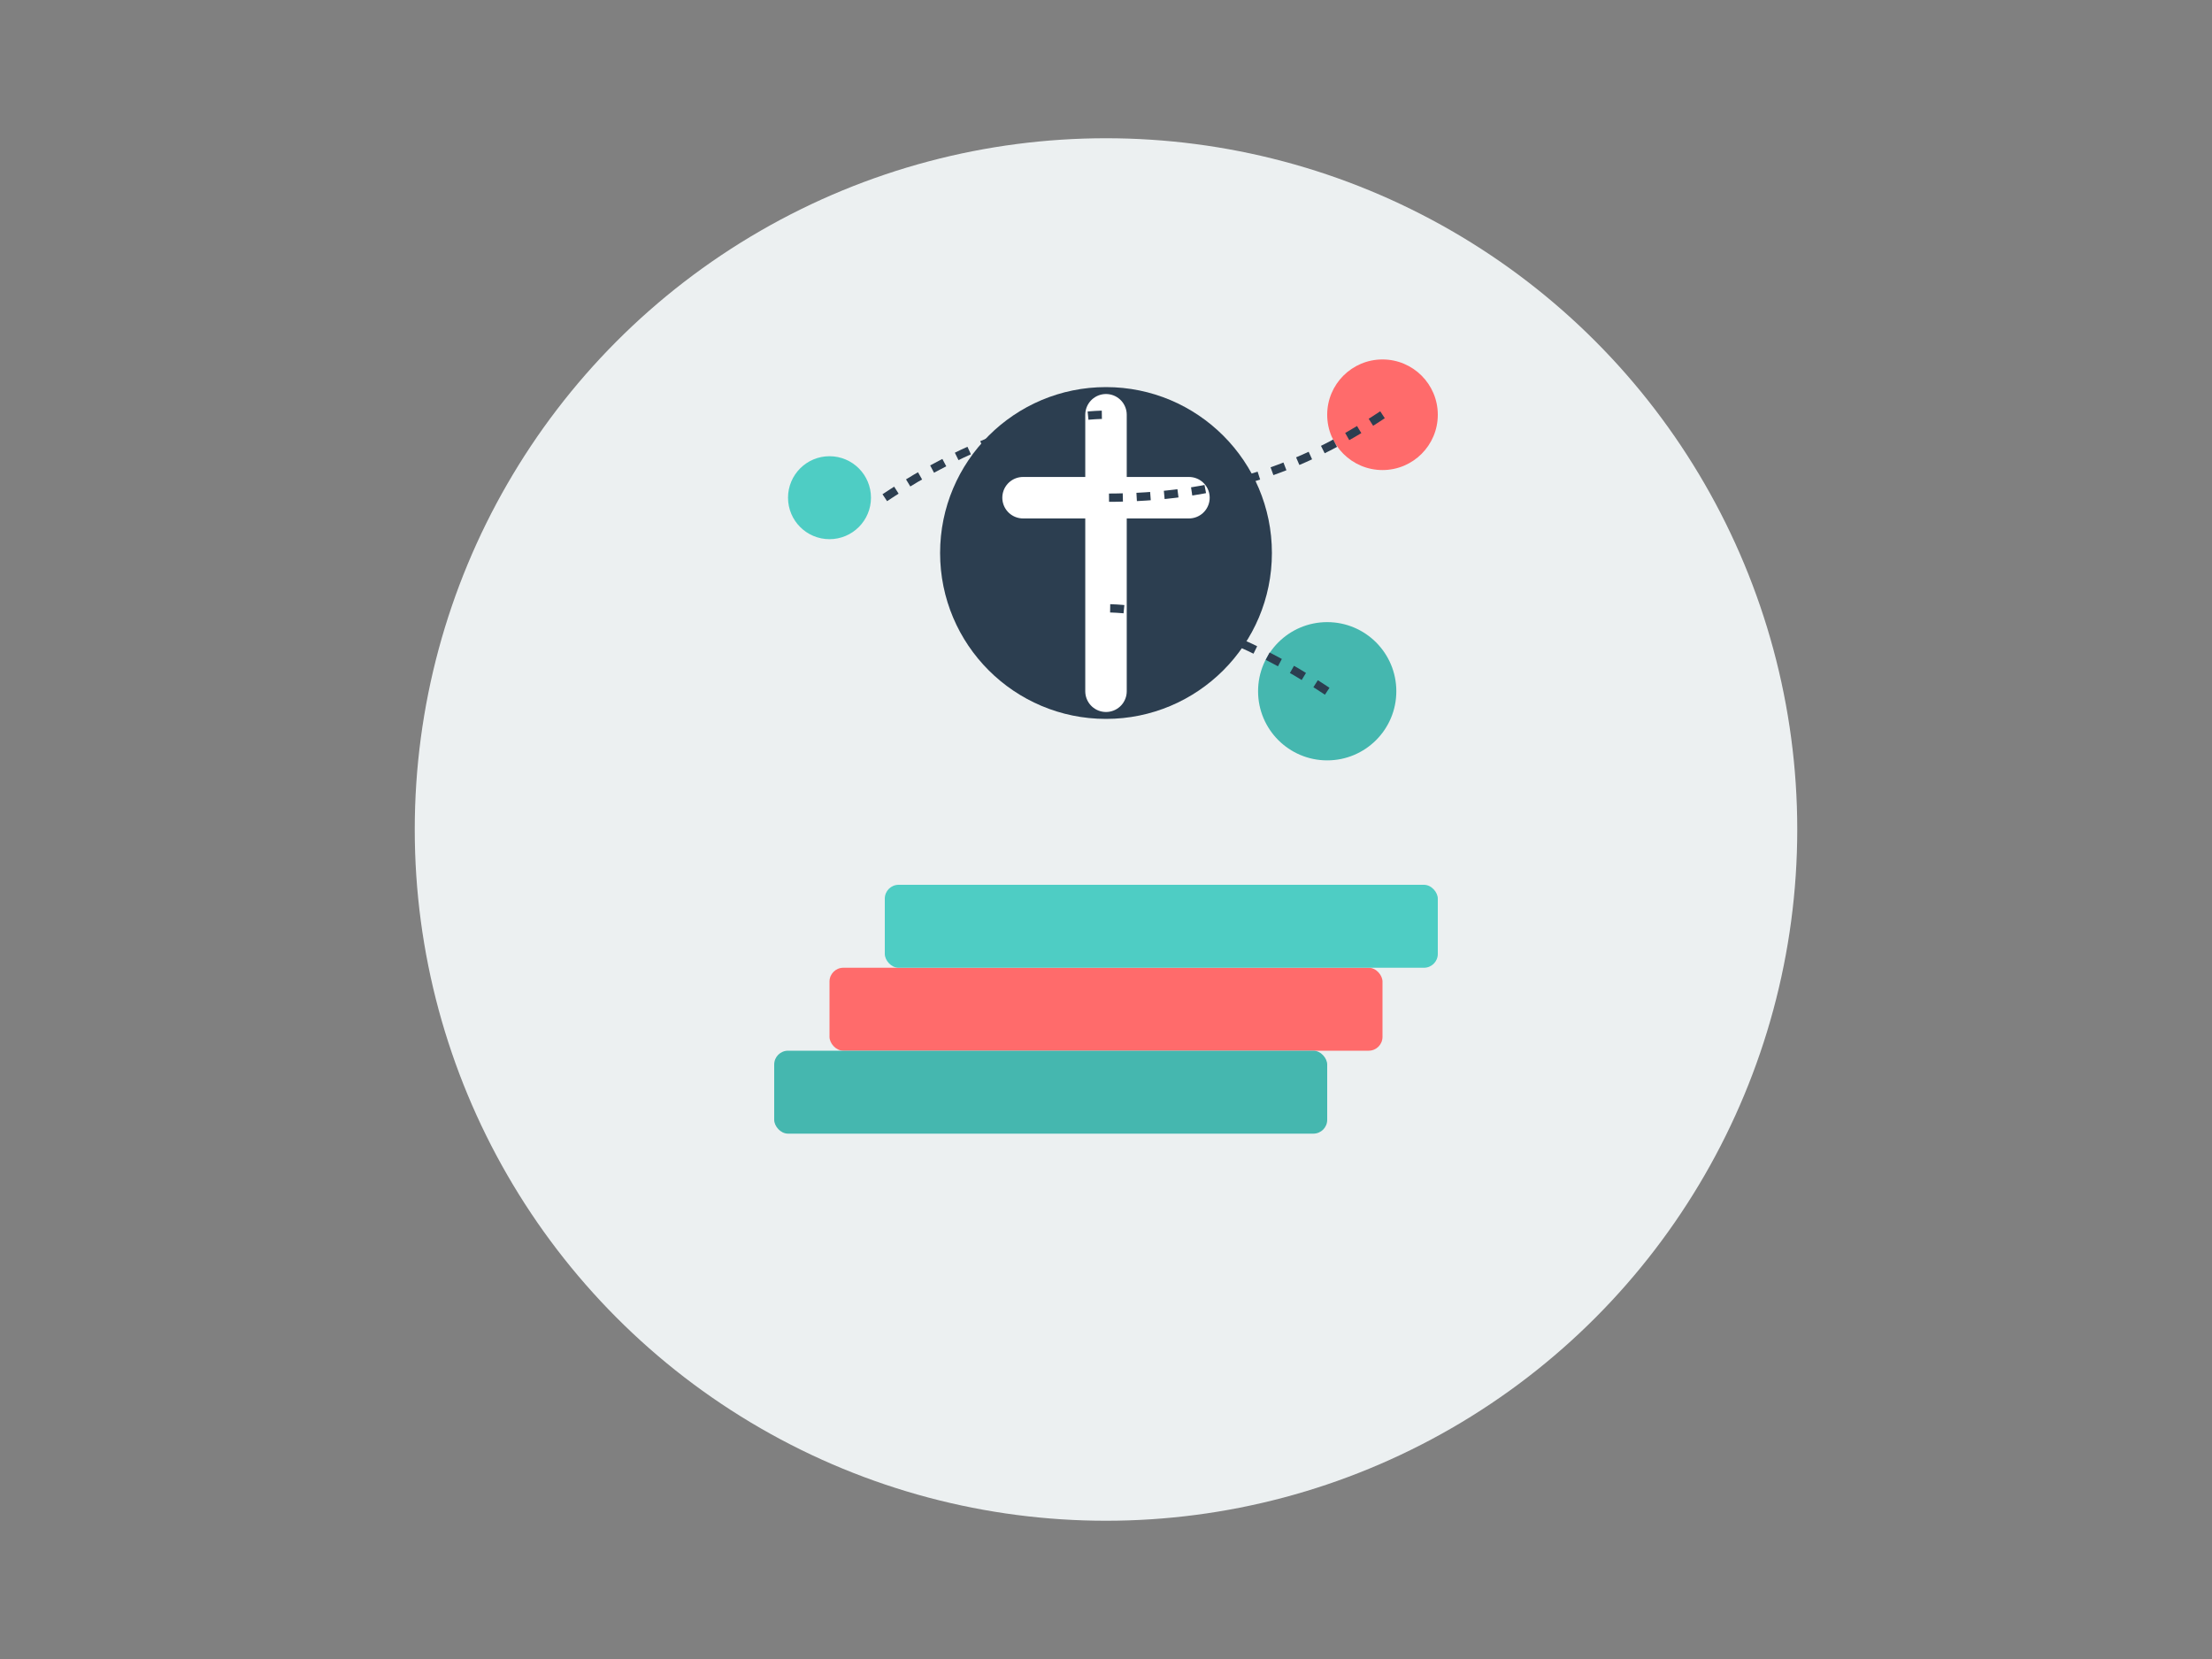 <?xml version="1.0" encoding="UTF-8"?>
<svg width="800px" height="600px" viewBox="0 0 800 600" version="1.1" xmlns="http://www.w3.org/2000/svg">
    <rect x="0" y="0" width="800" height="600" fill="#808080" stroke="none"/>
    <g stroke="none" stroke-width="1" fill="none" fill-rule="evenodd">
        <!-- Background Elements -->
        <circle fill="#ECF0F1" cx="400" cy="300" r="250"/>
        
        <!-- Book Stack -->
        <rect fill="#FF6B6B" x="300" y="350" width="200" height="30" rx="5"/>
        <rect fill="#4ECDC4" x="320" y="320" width="200" height="30" rx="5"/>
        <rect fill="#45B7AF" x="280" y="380" width="200" height="30" rx="5"/>
        
        <!-- Learning Symbols -->
        <circle fill="#2C3E50" cx="400" cy="200" r="60"/>
        <path d="M370,180 L430,180 M400,150 L400,250" 
              stroke="#FFFFFF" stroke-width="15" stroke-linecap="round"/>
        
        <!-- Floating Elements -->
        <circle fill="#FF6B6B" cx="500" cy="150" r="20"/>
        <circle fill="#4ECDC4" cx="300" cy="180" r="15"/>
        <circle fill="#45B7AF" cx="480" cy="250" r="25"/>
        
        <!-- Connection Lines -->
        <path d="M320,180 C350,160 380,150 400,150" 
              stroke="#2C3E50" stroke-width="3" stroke-dasharray="5,5"/>
        <path d="M480,250 C450,230 420,220 400,220" 
              stroke="#2C3E50" stroke-width="3" stroke-dasharray="5,5"/>
        <path d="M500,150 C470,170 440,180 400,180" 
              stroke="#2C3E50" stroke-width="3" stroke-dasharray="5,5"/>
    </g>
</svg> 